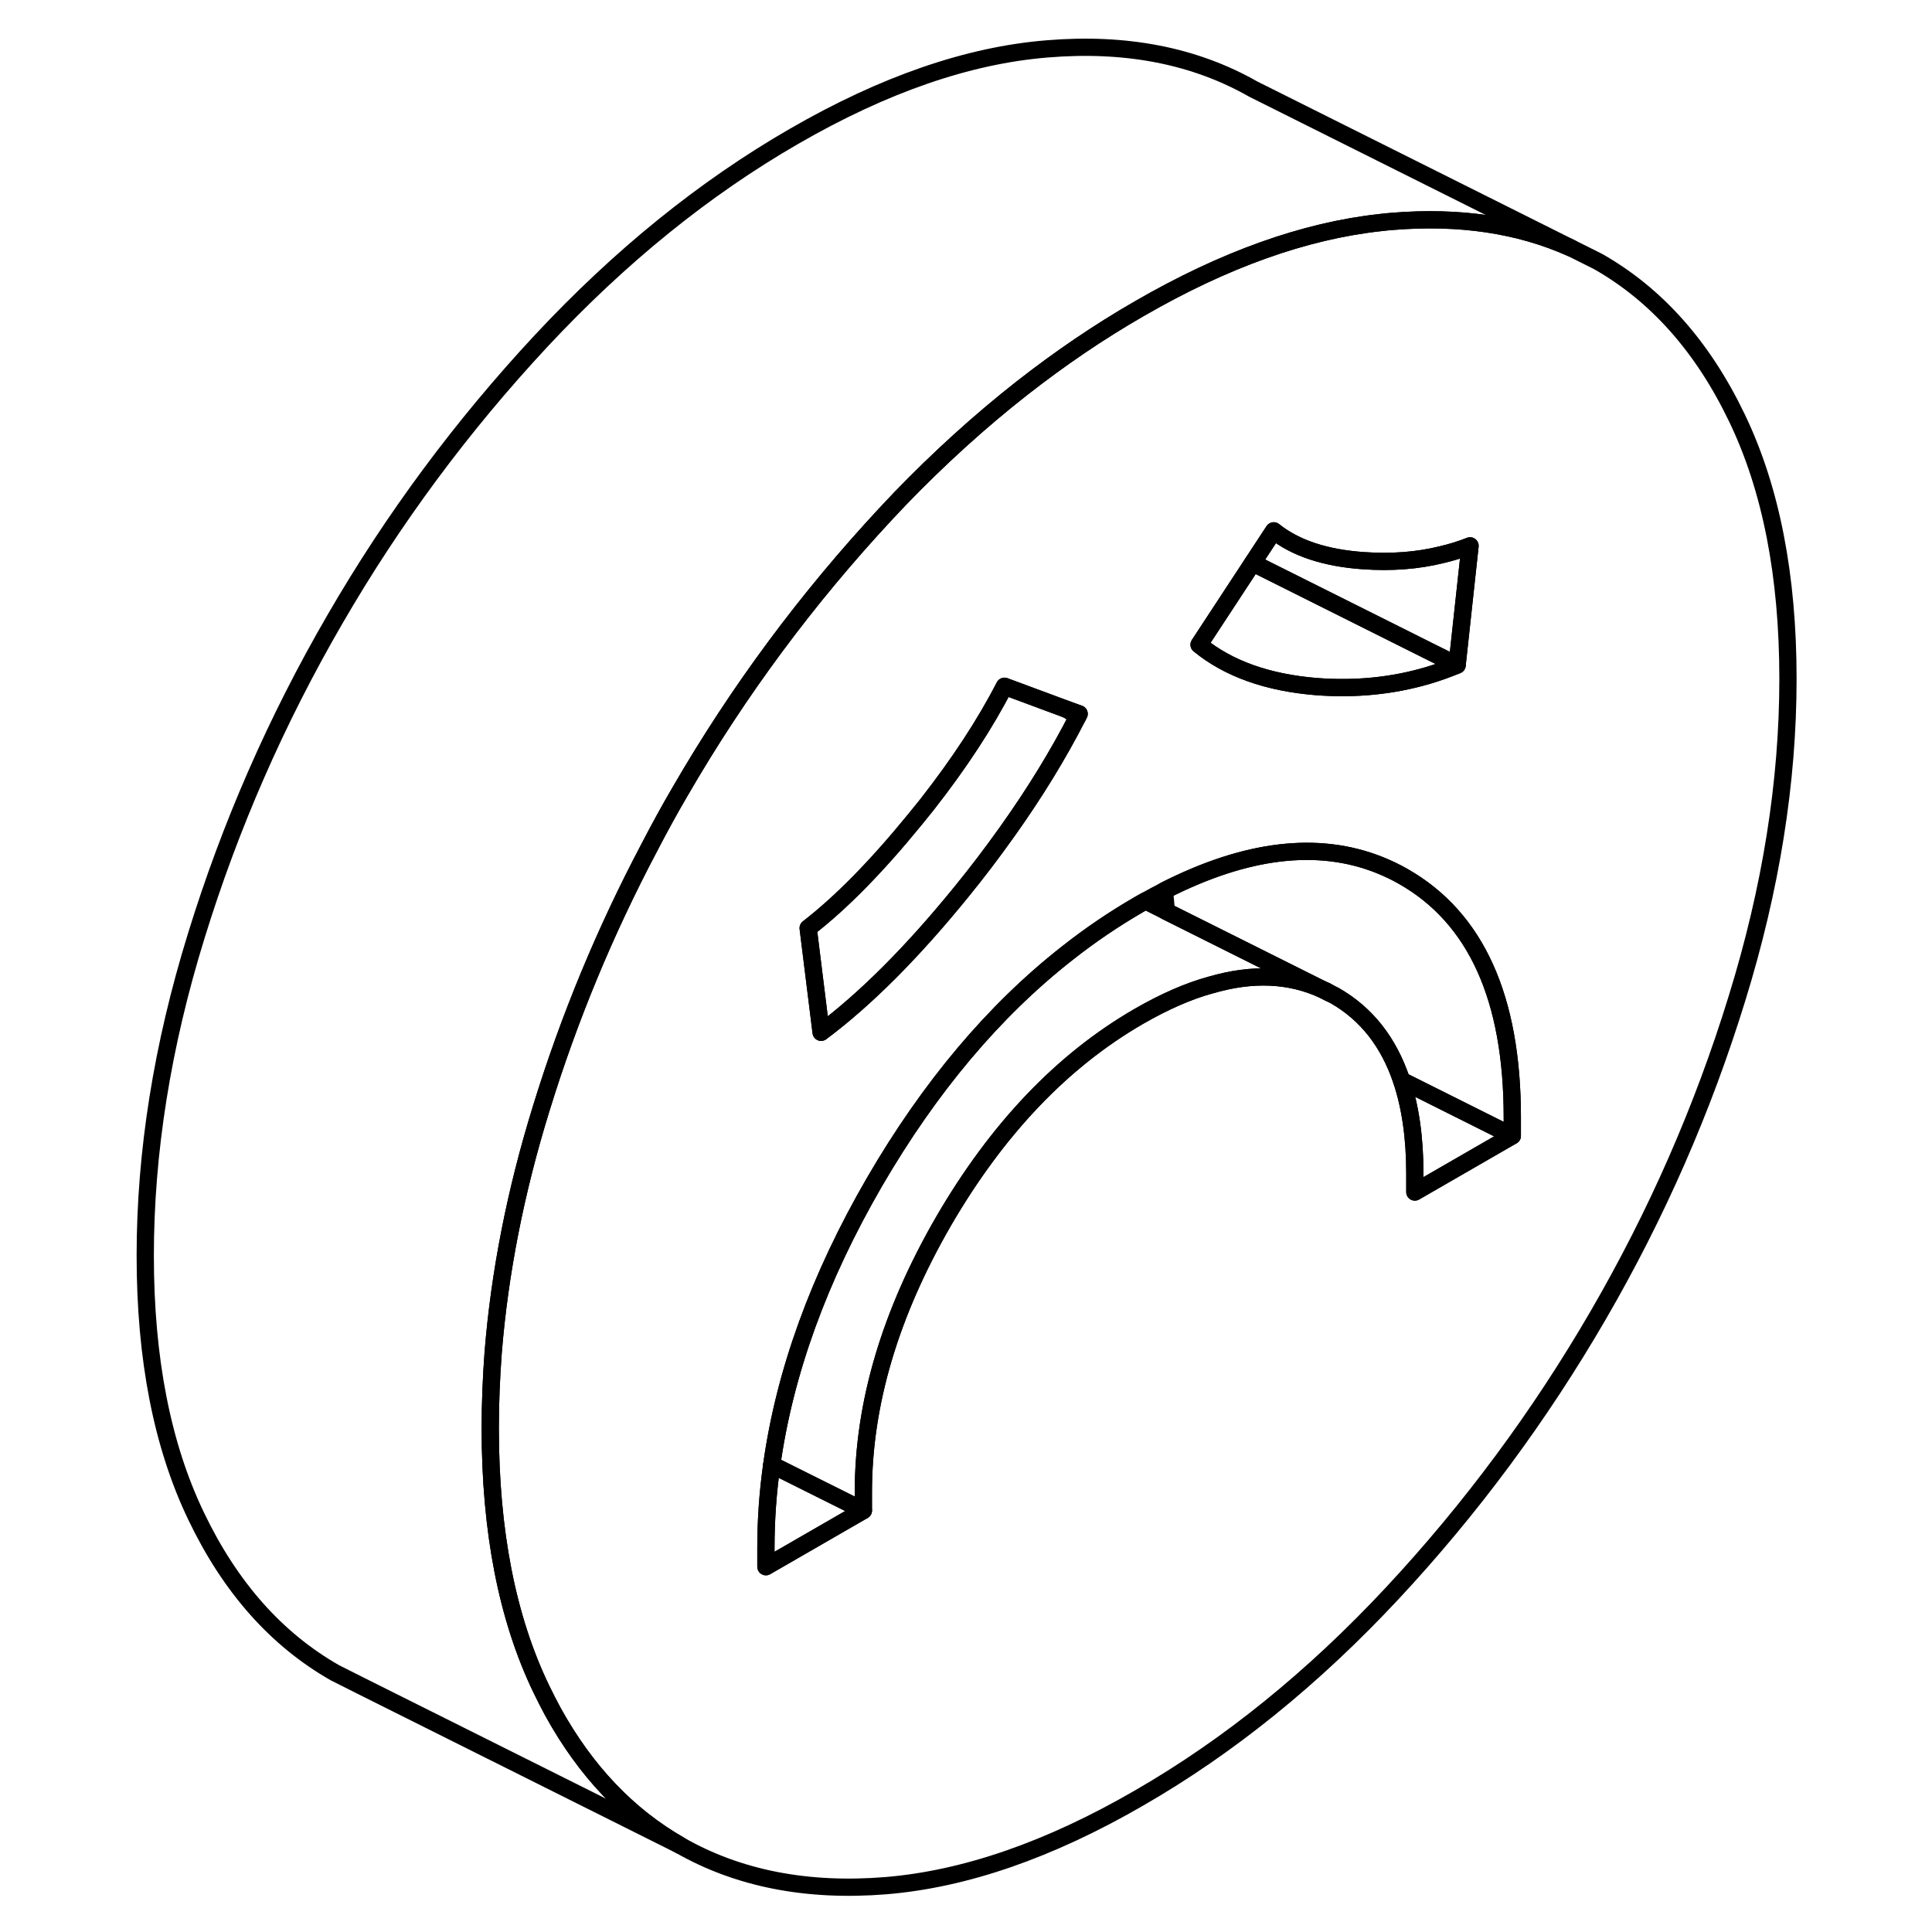 <svg width="48" height="48" viewBox="0 0 100 112" fill="none" xmlns="http://www.w3.org/2000/svg" stroke-width="1px"
     stroke-linecap="round" stroke-linejoin="round">
    <path d="M70.689 57.373L71.07 57.564C70.939 57.484 70.82 57.423 70.689 57.373Z" stroke="currentColor" stroke-linejoin="round"/>
    <path d="M55.84 41.123C56.06 41.243 56.27 41.384 56.47 41.554C56.5 41.494 56.53 41.444 56.56 41.383L55.84 41.123ZM70.69 57.373L71.07 57.564C70.94 57.484 70.82 57.423 70.69 57.373Z" stroke="currentColor" stroke-linejoin="round"/>
    <path d="M78.47 38.554C77.92 38.784 77.36 38.984 76.79 39.154C74.73 39.764 72.57 39.974 70.33 39.804C67.48 39.574 65.21 38.764 63.51 37.373L66.62 32.633L77 37.824L78.47 38.554Z" stroke="currentColor" stroke-linejoin="round"/>
    <path d="M94.69 24.224C92.72 20.114 90.04 17.094 86.65 15.164L85.09 14.383C82.06 13.024 78.6 12.514 74.71 12.834C74.48 12.854 74.24 12.874 74.01 12.904C69.63 13.384 64.97 15.044 60.03 17.904C57.7 19.244 55.44 20.784 53.23 22.514C50.81 24.413 48.46 26.544 46.18 28.904C45.91 29.194 45.63 29.483 45.36 29.773C40.79 34.684 36.8 40.053 33.42 45.894C32.8 46.953 32.21 48.033 31.65 49.114C29.08 53.974 26.99 59.014 25.38 64.243C23.88 69.084 22.96 73.803 22.59 78.403C22.48 79.874 22.42 81.344 22.42 82.794C22.42 88.764 23.4 93.804 25.38 97.914C25.6 98.374 25.83 98.814 26.06 99.243C27.96 102.684 30.41 105.254 33.42 106.974C36.8 108.904 40.79 109.684 45.36 109.314C49.94 108.934 54.83 107.244 60.03 104.234C65.24 101.234 70.13 97.273 74.71 92.364C79.28 87.463 83.26 82.084 86.65 76.243C90.04 70.403 92.72 64.293 94.69 57.894C96.67 51.504 97.65 45.324 97.65 39.353C97.65 33.383 96.67 28.334 94.69 24.224ZM66.62 32.633L67.84 30.773C69.09 31.773 70.83 32.353 73.06 32.504C74.66 32.614 76.17 32.504 77.58 32.154C78.14 32.024 78.69 31.854 79.22 31.643L78.47 38.554C77.92 38.784 77.36 38.984 76.79 39.154C74.73 39.764 72.57 39.974 70.33 39.804C67.48 39.574 65.21 38.764 63.51 37.373L66.62 32.633ZM47.01 47.544C47.25 47.244 47.49 46.944 47.73 46.654C49.61 44.254 51.11 41.964 52.23 39.784L55.84 41.123L56.56 41.383C56.53 41.444 56.5 41.494 56.47 41.554C55.35 43.744 53.99 45.964 52.38 48.224C52.36 48.254 52.33 48.294 52.3 48.334C51.51 49.444 50.66 50.564 49.74 51.694C46.88 55.214 44.17 57.924 41.6 59.844L40.85 53.804C42.73 52.354 44.78 50.274 47.01 47.544ZM81.67 65.844L76.02 69.103V68.023C76.02 65.954 75.76 64.153 75.25 62.633C74.5 60.404 73.21 58.764 71.37 57.714L71.07 57.564L70.69 57.373C68.76 56.493 66.61 56.394 64.19 57.103H64.18C62.87 57.464 61.49 58.074 60.03 58.914C55.58 61.484 51.81 65.444 48.7 70.794C45.6 76.154 44.05 81.383 44.05 86.493V87.564L38.4 90.824V89.743C38.4 88.144 38.51 86.534 38.74 84.914C39.49 79.554 41.47 74.084 44.7 68.513C47.9 63.014 51.61 58.603 55.85 55.273C57.19 54.214 58.58 53.274 60.03 52.434C60.15 52.364 60.28 52.294 60.4 52.224C60.77 52.014 61.14 51.824 61.5 51.633C66.25 49.214 70.41 48.724 73.97 50.144C74.44 50.334 74.91 50.554 75.36 50.814C79.57 53.214 81.67 57.864 81.67 64.773V65.844Z" stroke="currentColor" stroke-linejoin="round"/>
    <path d="M76.02 69.103V68.024C76.02 65.954 75.76 64.153 75.25 62.633L81.67 65.844L76.02 69.103Z" stroke="currentColor" stroke-linejoin="round"/>
    <path d="M44.05 87.564L38.4 90.824V89.743C38.4 88.144 38.511 86.534 38.74 84.914L44.05 87.564Z" stroke="currentColor" stroke-linejoin="round"/>
    <path d="M81.67 64.773V65.844L75.25 62.633C74.5 60.404 73.21 58.764 71.37 57.714L71.07 57.564C70.94 57.484 70.82 57.423 70.69 57.373L61.61 52.834C61.58 52.424 61.55 52.023 61.5 51.633C66.25 49.214 70.41 48.724 73.97 50.144C74.44 50.334 74.91 50.554 75.36 50.814C79.57 53.214 81.67 57.864 81.67 64.773Z" stroke="currentColor" stroke-linejoin="round"/>
    <path d="M56.47 41.554C55.35 43.744 53.99 45.964 52.38 48.224C52.36 48.254 52.33 48.294 52.3 48.334C51.51 49.444 50.66 50.564 49.74 51.694C46.88 55.214 44.17 57.924 41.6 59.844L40.85 53.804C42.73 52.354 44.78 50.274 47.01 47.544C47.25 47.244 47.49 46.944 47.73 46.654C49.61 44.254 51.11 41.964 52.23 39.784L55.84 41.123C56.06 41.243 56.27 41.384 56.47 41.554Z" stroke="currentColor" stroke-linejoin="round"/>
    <path d="M79.22 31.644L78.47 38.554L77 37.824L66.62 32.633L67.84 30.774C69.09 31.774 70.83 32.353 73.06 32.504C74.66 32.614 76.17 32.504 77.58 32.154C78.14 32.024 78.69 31.854 79.22 31.644Z" stroke="currentColor" stroke-linejoin="round"/>
    <path d="M85.09 14.384C82.06 13.024 78.6 12.514 74.71 12.834C74.48 12.854 74.24 12.874 74.01 12.904C69.63 13.384 64.97 15.044 60.03 17.904C57.7 19.244 55.44 20.784 53.23 22.514C50.81 24.414 48.46 26.544 46.18 28.904C45.91 29.194 45.63 29.484 45.36 29.774C40.79 34.684 36.8 40.054 33.42 45.894C32.8 46.954 32.21 48.034 31.65 49.114C29.08 53.974 26.99 59.014 25.38 64.244C23.88 69.084 22.96 73.804 22.59 78.404C22.48 79.874 22.42 81.344 22.42 82.794C22.42 88.764 23.4 93.804 25.38 97.914C25.6 98.374 25.83 98.814 26.06 99.244C27.96 102.684 30.41 105.254 33.42 106.974L14.95 97.744L13.42 96.974C10.03 95.044 7.35 92.024 5.38 87.914C3.4 83.804 2.42 78.764 2.42 72.794C2.42 66.824 3.4 60.634 5.38 54.244C7.35 47.854 10.03 41.734 13.42 35.894C16.8 30.054 20.79 24.684 25.36 19.774C29.94 14.864 34.83 10.904 40.03 7.904C45.24 4.894 50.13 3.204 54.71 2.834C59.28 2.454 63.26 3.234 66.65 5.164L85.09 14.384Z" stroke="currentColor" stroke-linejoin="round"/>
    <path d="M70.69 57.373C68.76 56.493 66.61 56.394 64.19 57.103H64.18C62.87 57.464 61.49 58.074 60.03 58.914C55.58 61.484 51.81 65.444 48.7 70.794C45.6 76.154 44.05 81.383 44.05 86.493V87.564L38.74 84.914C39.49 79.554 41.47 74.084 44.7 68.513C47.9 63.014 51.61 58.604 55.85 55.274C57.19 54.214 58.58 53.274 60.03 52.434C60.15 52.364 60.28 52.294 60.4 52.224L61.61 52.834L70.69 57.373Z" stroke="currentColor" stroke-linejoin="round"/>
</svg>